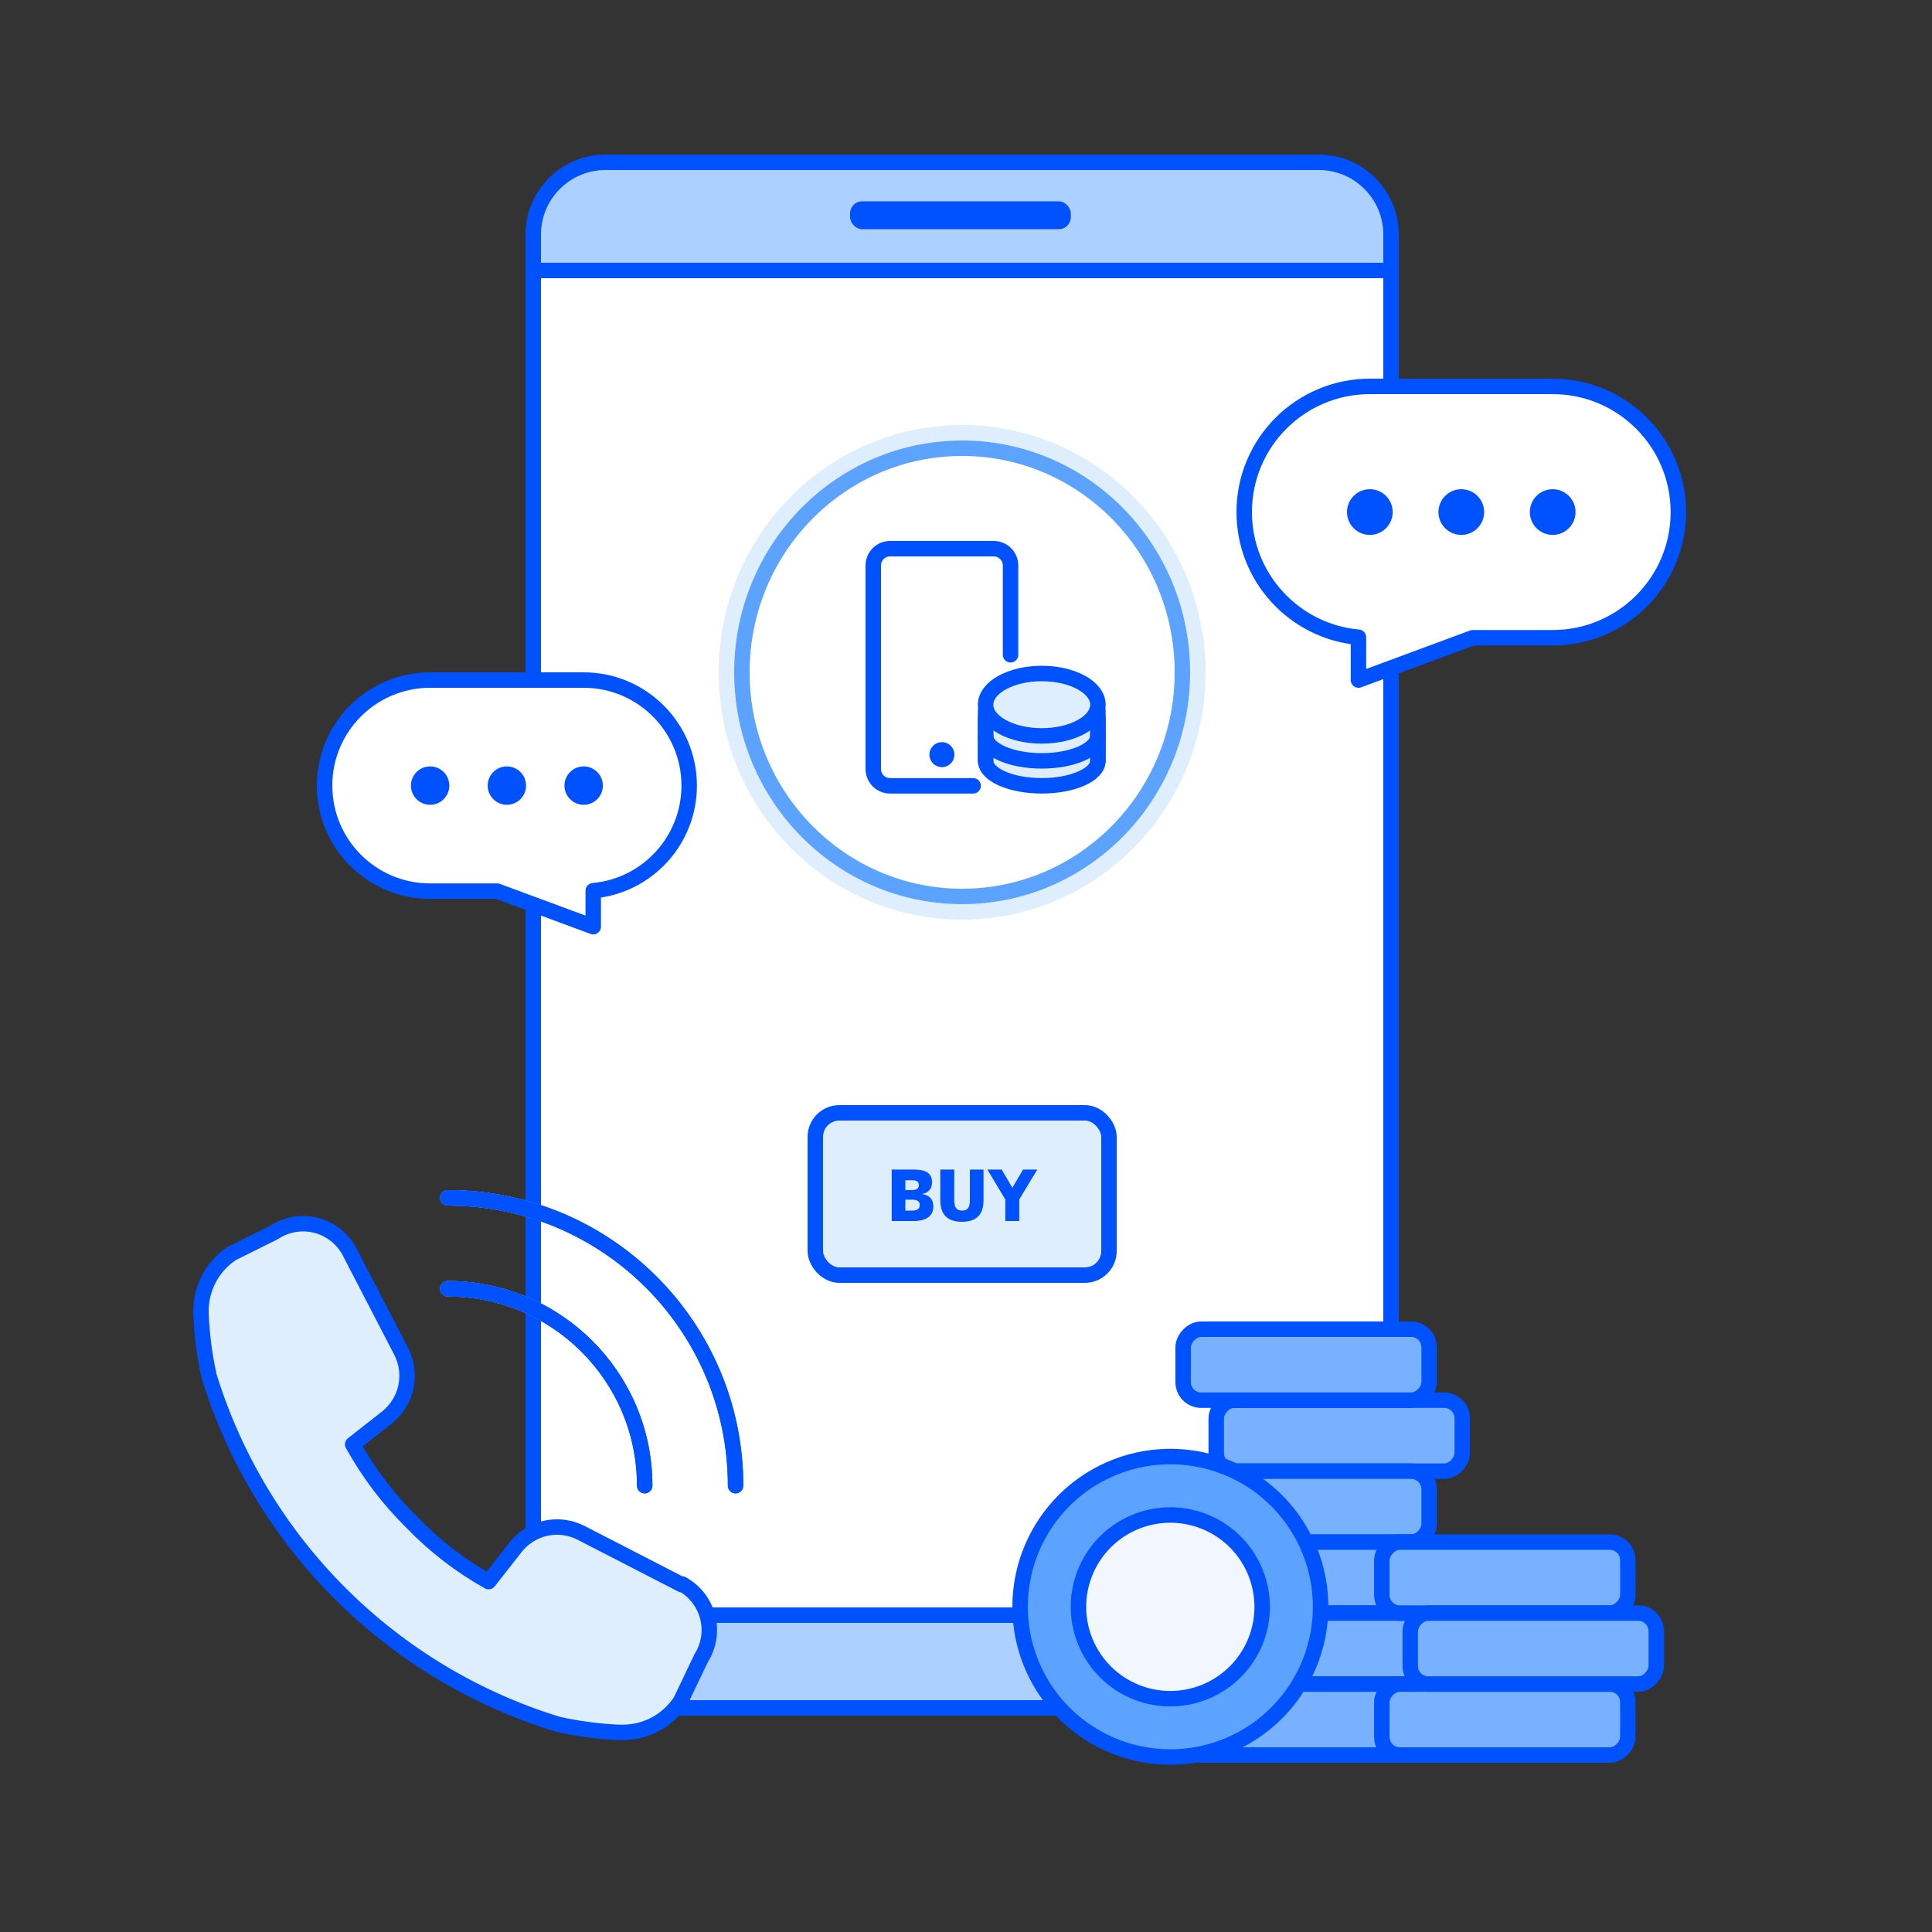 <svg width="250" height="250" viewBox="0 0 250 250" fill="none" xmlns="http://www.w3.org/2000/svg">
<rect x="0" y="0" width="250" height="250" fill="#333333" stroke="none"/>
<path d="M69 30.357C69 25.189 73.189 21 78.357 21H170.643C175.811 21 180 25.189 180 30.357V35H69V30.357Z" fill="#ACD0FF" stroke="#0051FF" stroke-width="2"/>
<rect x="69" y="35" width="111" height="174" fill="white" stroke="#0051FF" stroke-width="2"/>
<rect x="105.5" y="144" width="38" height="21" rx="3.117" fill="#DFEEFD"/>
<rect x="105.5" y="144" width="38" height="21" rx="3.117" stroke="#0051FF" stroke-width="2"/>
<path d="M118.294 158H115.387V151.34H118.186C119.293 151.34 120.607 151.511 120.607 152.978C120.607 153.941 120.013 154.373 119.347 154.499V154.517C120.157 154.661 120.769 155.048 120.769 156.155C120.769 157.604 119.419 158 118.294 158ZM117.151 152.717V153.995H118.006C118.654 153.995 118.897 153.743 118.897 153.356C118.897 152.96 118.654 152.717 118.024 152.717H117.151ZM117.151 155.237V156.65H118.051C118.726 156.65 119.014 156.389 119.014 155.93C119.014 155.471 118.717 155.237 118.033 155.237H117.151ZM124.476 158.099C122.532 158.099 121.677 157.091 121.677 155.327V151.34H123.477V155.318C123.477 156.236 123.774 156.65 124.494 156.65C125.214 156.65 125.502 156.236 125.502 155.318V151.34H127.266V155.327C127.266 157.091 126.42 158.099 124.476 158.099ZM131.888 158H130.088V155.219L127.766 151.34H129.62L130.997 153.698L132.383 151.34H134.219L131.888 155.219V158Z" fill="#0051FF"/>
<path d="M69 209H180V211C180 216.523 175.523 221 170 221H78.357C73.189 221 69 216.811 69 211.643V209Z" fill="#ACD0FF" stroke="#0051FF" stroke-width="2"/>
<rect x="110" y="26.051" width="28.565" height="3.607" rx="1.559" fill="#0051FF"/>
<rect width="31.835" height="9.183" rx="2.339" transform="matrix(-1 0 0 1 189.216 181.183)" fill="#77B1FF" stroke="#0051FF" stroke-width="2" stroke-linejoin="round"/>
<rect width="31.835" height="9.183" rx="2.339" transform="matrix(-1 0 0 1 184.931 190.367)" fill="#77B1FF" stroke="#0051FF" stroke-width="2" stroke-linejoin="round"/>
<rect width="31.835" height="9.183" rx="2.339" transform="matrix(-1 0 0 1 184.931 172)" fill="#77B1FF" stroke="#0051FF" stroke-width="2" stroke-linejoin="round"/>
<rect width="31.835" height="9.183" rx="2.339" transform="matrix(-1 0 0 1 184.931 199.549)" fill="#77B1FF" stroke="#0051FF" stroke-width="2" stroke-linejoin="round"/>
<rect width="31.835" height="9.183" rx="2.339" transform="matrix(-1 0 0 1 184.931 208.733)" fill="#77B1FF" stroke="#0051FF" stroke-width="2" stroke-linejoin="round"/>
<rect width="31.835" height="9.183" rx="2.339" transform="matrix(-1 0 0 1 184.931 217.916)" fill="#77B1FF" stroke="#0051FF" stroke-width="2" stroke-linejoin="round"/>
<rect width="31.835" height="9.183" rx="2.339" transform="matrix(-1 0 0 1 210.644 217.916)" fill="#77B1FF" stroke="#0051FF" stroke-width="2" stroke-linejoin="round"/>
<rect width="31.835" height="9.183" rx="2.339" transform="matrix(-1 0 0 1 210.644 199.549)" fill="#77B1FF" stroke="#0051FF" stroke-width="2" stroke-linejoin="round"/>
<path d="M168.777 199.115C170.518 202.543 171.203 206.411 170.746 210.229C170.289 214.047 168.709 217.644 166.208 220.564C163.706 223.485 160.395 225.599 156.692 226.637C152.99 227.676 149.062 227.592 145.407 226.399C141.752 225.205 138.532 222.954 136.156 219.93C133.78 216.907 132.354 213.248 132.058 209.414C131.762 205.58 132.609 201.743 134.493 198.391C136.377 195.039 139.213 192.32 142.642 190.58C147.24 188.247 152.576 187.836 157.477 189.436C162.378 191.037 166.442 194.518 168.777 199.115Z" fill="#5CA3FF" stroke="#0051FF" stroke-width="2" stroke-linejoin="round"/>
<path d="M163.239 209.336C163.519 207.001 163.099 204.636 162.034 202.54C160.607 199.731 158.123 197.604 155.128 196.626C152.133 195.648 148.872 195.9 146.062 197.325C143.965 198.388 142.231 200.05 141.078 202.099C139.926 204.149 139.407 206.493 139.588 208.837C139.768 211.181 140.64 213.42 142.093 215.268C143.545 217.117 145.513 218.493 147.749 219.223C149.983 219.952 152.385 220.003 154.648 219.368C156.912 218.733 158.937 217.44 160.466 215.655C161.995 213.869 162.96 211.67 163.239 209.336Z" fill="#F2F6FF" stroke="#0051FF" stroke-width="2"/>
<rect width="31.835" height="9.183" rx="2.339" transform="matrix(-1 0 0 1 214.318 208.733)" fill="#77B1FF" stroke="#0051FF" stroke-width="2" stroke-linejoin="round"/>
<path d="M124.5 118C141.36 118 155 104.105 155 87C155 69.895 141.36 56 124.5 56C107.64 56 94 69.895 94 87C94 104.105 107.64 118 124.5 118Z" stroke="#DFEEFD" stroke-width="2"/>
<path d="M153 87C153 103.032 140.224 116 124.5 116C108.776 116 96 103.032 96 87C96 70.968 108.776 58 124.5 58C140.224 58 153 70.968 153 87Z" stroke="#5CA3FF" stroke-width="2"/>
<path d="M121.883 99.264C122.775 99.264 123.498 98.541 123.498 97.649C123.498 96.757 122.775 96.034 121.883 96.034C120.991 96.034 120.268 96.757 120.268 97.649C120.268 98.541 120.991 99.264 121.883 99.264Z" fill="#0051FF"/>
<path d="M125.92 101.686C121.531 101.686 117.524 101.686 115.172 101.686C113.971 101.686 113 100.712 113 99.511V73.175C113 71.974 113.974 71 115.175 71H128.591C129.792 71 130.765 71.974 130.765 73.175V84.728" stroke="#0051FF" stroke-width="2" stroke-linecap="round"/>
<path d="M134.803 101.684C138.817 101.684 142.07 100.238 142.07 98.454V92.97C142.07 92.67 141.827 92.427 141.527 92.427H128.079C127.779 92.427 127.535 92.67 127.535 92.97V98.454C127.535 100.238 130.789 101.684 134.803 101.684Z" fill="#DFEEFD" stroke="#0051FF" stroke-width="2" stroke-linecap="round"/>
<path d="M142.07 95.225C142.07 97.008 138.817 98.455 134.803 98.455C130.789 98.455 127.535 97.008 127.535 95.225" stroke="#0051FF" stroke-width="2" stroke-linecap="round"/>
<path d="M134.803 95.226C138.817 95.226 142.07 93.418 142.07 91.188C142.07 88.958 138.817 87.15 134.803 87.15C130.789 87.15 127.535 88.958 127.535 91.188C127.535 93.418 130.789 95.226 134.803 95.226Z" fill="#DFEEFD" stroke="#0051FF" stroke-width="2" stroke-linecap="round"/>
<path d="M127.535 91.994V98.454" stroke="#0051FF" stroke-width="2" stroke-linecap="round" stroke-linejoin="round"/>
<path d="M142.07 91.994V98.454" stroke="#0051FF" stroke-width="2" stroke-linecap="round" stroke-linejoin="round"/>
<path d="M200.917 50H177.262C168.281 50 161 57.281 161 66.263C161 74.746 167.495 81.712 175.784 82.459V88L190.568 82.525H200.917C209.898 82.525 217.179 75.244 217.179 66.263C217.179 57.281 209.898 50 200.917 50Z" fill="white" stroke="#0051FF" stroke-width="2" stroke-linecap="round" stroke-linejoin="round"/>
<path d="M189.091 69.217C190.724 69.217 192.047 67.894 192.047 66.26C192.047 64.627 190.724 63.304 189.091 63.304C187.458 63.304 186.134 64.627 186.134 66.26C186.134 67.894 187.458 69.217 189.091 69.217Z" fill="#0051FF"/>
<path d="M200.917 69.217C202.55 69.217 203.874 67.894 203.874 66.26C203.874 64.627 202.55 63.304 200.917 63.304C199.284 63.304 197.96 64.627 197.96 66.26C197.96 67.894 199.284 69.217 200.917 69.217Z" fill="#0051FF"/>
<path d="M177.258 69.217C178.891 69.217 180.214 67.894 180.214 66.26C180.214 64.627 178.891 63.304 177.258 63.304C175.625 63.304 174.301 64.627 174.301 66.26C174.301 67.894 175.625 69.217 177.258 69.217Z" fill="#0051FF"/>
<path d="M55.657 88H75.522C83.065 88 89.179 94.115 89.179 101.657C89.179 108.781 83.725 114.631 76.764 115.259V119.912L64.348 115.314H55.657C48.115 115.314 42 109.2 42 101.657C42 94.115 48.115 88 55.657 88Z" fill="white" stroke="#0051FF" stroke-width="2" stroke-linecap="round" stroke-linejoin="round"/>
<path d="M65.589 104.139C64.218 104.139 63.106 103.027 63.106 101.656C63.106 100.285 64.218 99.173 65.589 99.173C66.96 99.173 68.072 100.285 68.072 101.656C68.072 103.027 66.96 104.139 65.589 104.139Z" fill="#0051FF"/>
<path d="M55.657 104.139C54.286 104.139 53.174 103.027 53.174 101.656C53.174 100.285 54.286 99.173 55.657 99.173C57.029 99.173 58.14 100.285 58.14 101.656C58.14 103.027 57.029 104.139 55.657 104.139Z" fill="#0051FF"/>
<path d="M75.526 104.139C74.155 104.139 73.043 103.027 73.043 101.656C73.043 100.285 74.155 99.173 75.526 99.173C76.898 99.173 78.01 100.285 78.01 101.656C78.01 103.027 76.898 104.139 75.526 104.139Z" fill="#0051FF"/>
<path d="M83.423 192.244C83.423 178.17 72.015 166.762 57.941 166.762" stroke="white" stroke-width="2" stroke-linecap="round" stroke-linejoin="round"/>
<path d="M95.184 192.243C95.184 171.674 78.51 155 57.941 155" stroke="white" stroke-width="2" stroke-linecap="round" stroke-linejoin="round"/>
<path d="M83.423 192.244C83.423 178.17 72.015 166.762 57.941 166.762" stroke="#0051FF" stroke-width="2" stroke-linecap="round" stroke-linejoin="round"/>
<path d="M95.184 192.243C95.184 171.674 78.51 155 57.941 155" stroke="#0051FF" stroke-width="2" stroke-linecap="round" stroke-linejoin="round"/>
<path d="M75.165 198.337L88.236 205.065V204.958C89.051 205.401 89.767 206.006 90.339 206.736C90.91 207.467 91.327 208.308 91.562 209.206C91.796 210.103 91.845 211.038 91.704 211.955C91.564 212.872 91.237 213.75 90.743 214.535L88.073 220.121C87.263 221.361 86.157 222.381 84.856 223.088C83.554 223.795 82.097 224.166 80.616 224.17H80.037C77.391 224.047 74.76 223.695 72.174 223.12C61.558 219.862 51.899 214.061 44.038 206.218C36.177 198.376 30.351 188.729 27.068 178.122C26.487 175.529 26.136 172.891 26.018 170.237C25.918 168.668 26.231 167.1 26.927 165.69C27.622 164.28 28.676 163.076 29.983 162.201L35.482 159.466C36.273 158.944 37.166 158.595 38.101 158.439C39.036 158.282 39.994 158.324 40.912 158.56C41.831 158.796 42.689 159.221 43.433 159.809C44.177 160.397 44.789 161.136 45.231 161.975L51.959 174.959C52.657 176.368 52.853 177.973 52.514 179.508C52.175 181.044 51.321 182.418 50.095 183.403L45.638 186.895C47.698 190.628 50.289 194.041 53.331 197.029C56.239 200.044 59.574 202.615 63.23 204.659L66.723 200.201C67.697 198.962 69.071 198.097 70.611 197.757C72.15 197.417 73.76 197.623 75.165 198.337Z" fill="#DFEEFD" stroke="#0051FF" stroke-width="2" stroke-linecap="round" stroke-linejoin="round"/>
<path d="M83.423 192.244C83.423 178.17 72.015 166.762 57.941 166.762" stroke="#0051FF" stroke-width="2" stroke-linecap="round" stroke-linejoin="round"/>
<path d="M95.184 192.243C95.184 171.674 78.51 155 57.941 155" stroke="#0051FF" stroke-width="2" stroke-linecap="round" stroke-linejoin="round"/>
</svg>

